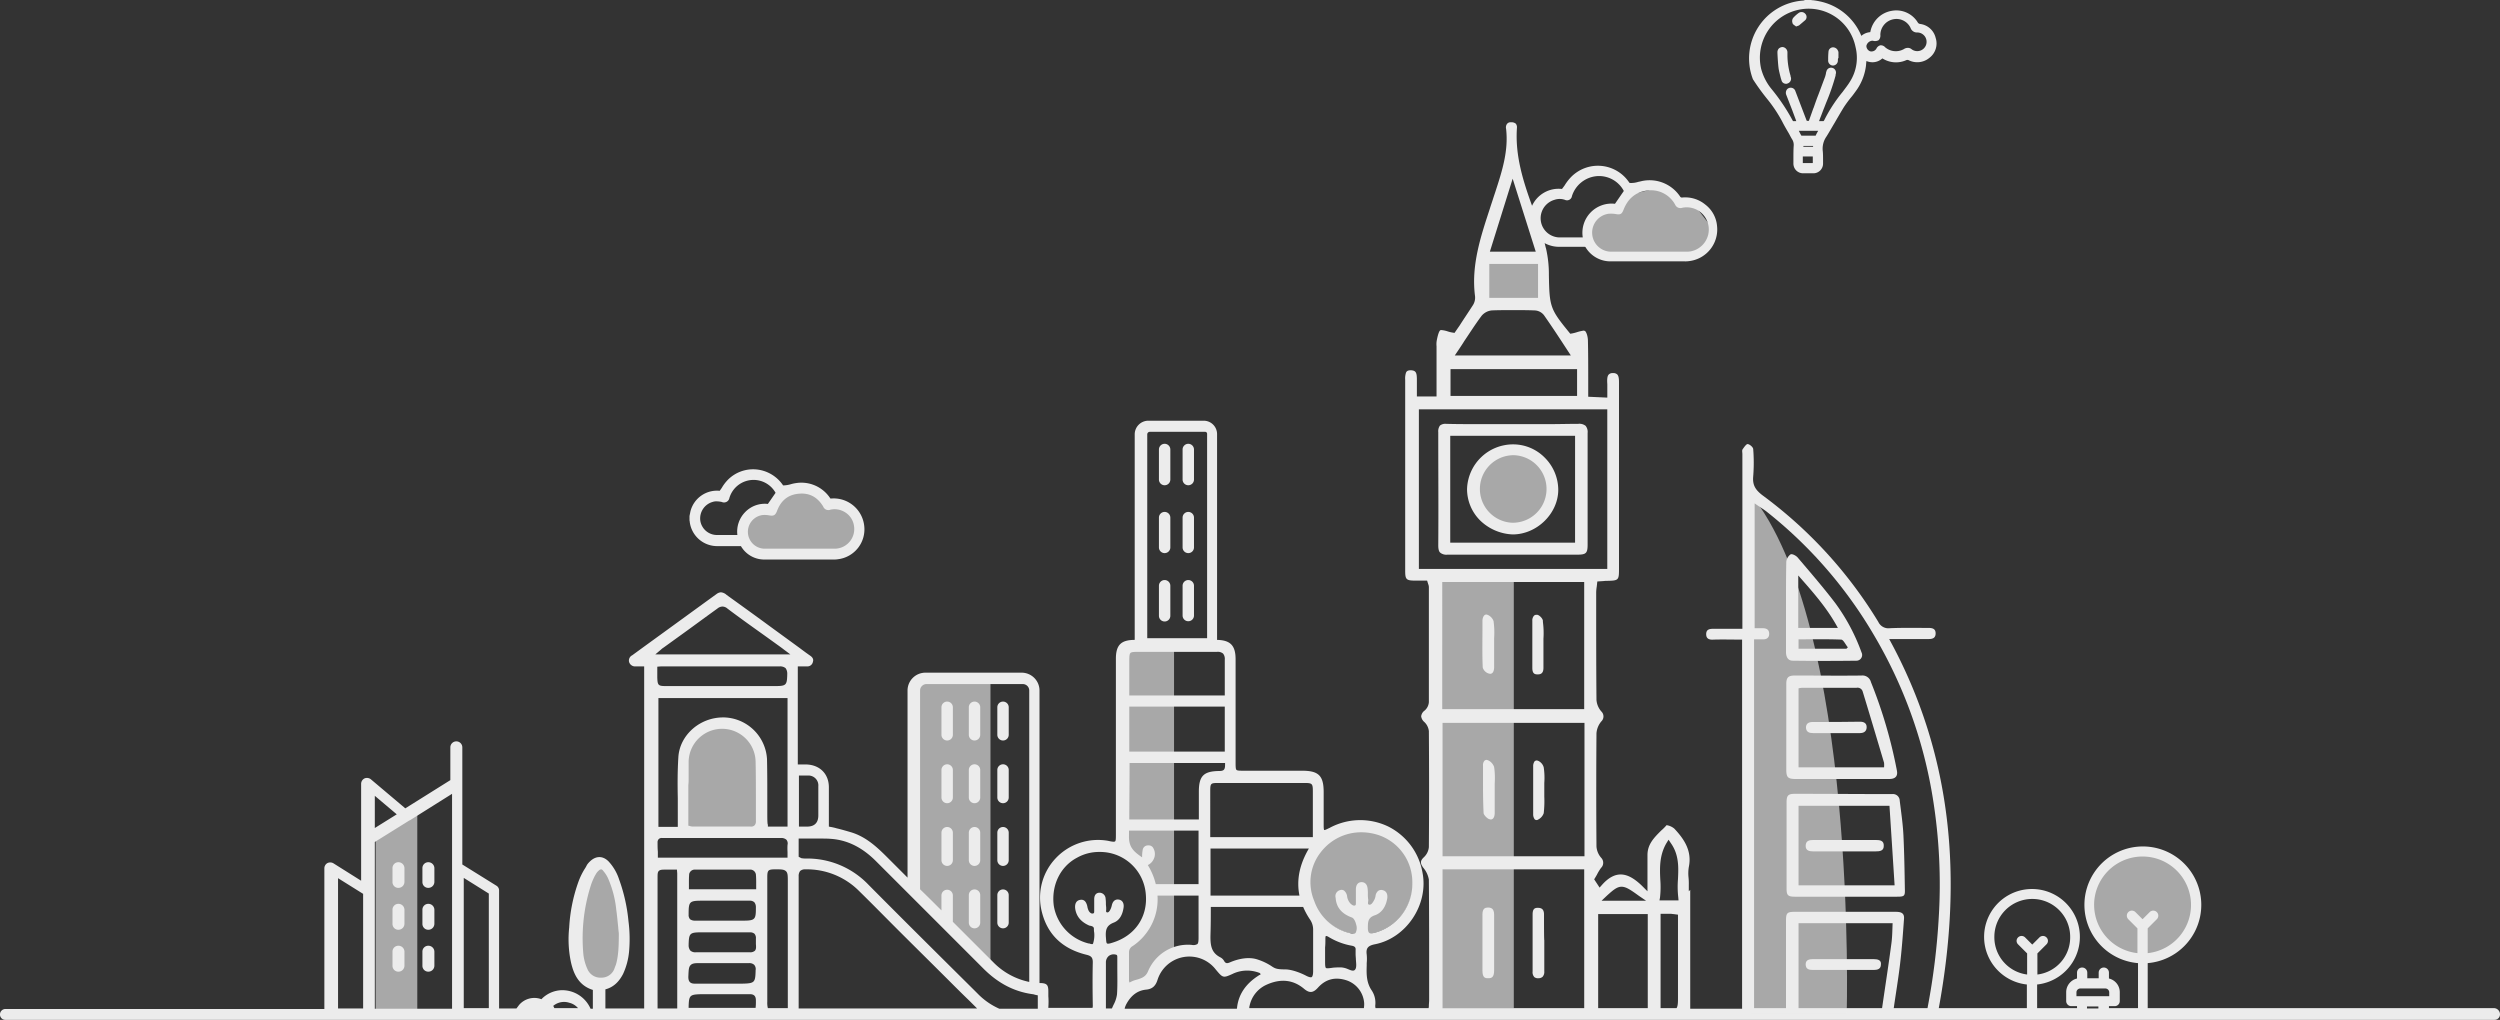 <svg xmlns="http://www.w3.org/2000/svg" width="864.676" height="352.732" viewBox="0 0 864.676 352.732">
  <rect x="0" y="0" width="864.676" height="352.732" fill="#333333" stroke="none"/>
  <g id="Group_1208" data-name="Group 1208" transform="translate(-18765 -9656.265)">
    <path id="Path_2172" data-name="Path 2172" d="M210.565,344.5l-6.211-1.775L201.2,331.885l3.155-21.393L209.58,303l3.45,1.183,5.225,10.253,1.183,16.463-2.662,10.45-2.958,2.859Z" transform="translate(18762.15 9651.579)" fill="#ececec" opacity="0.63"/>
    <path id="Path_2173" data-name="Path 2173" d="M240,291.256V263.948l3.746-6.408,5.718-4.141h6.7l6.014,5.718,4.831,8.577v23.66H240Z" transform="translate(18761.602 9652.281)" fill="#ececec" opacity="0.63"/>
    <path id="Path_2174" data-name="Path 2174" d="M263.749,180.673a17.846,17.846,0,0,1,2.169-1.183,25.993,25.993,0,0,1,3.943,0l4.732-6.014,6.9-1.676,4.929.986,4.141,3.943,4.831,1.084,5.028,6.507-1.38,5.324-2.169,2.859-7.985,1.972h-22.97l-4.338-3.845-1.38-5.718,2.957-3.746Z" transform="translate(18761.316 9653.437)" fill="#ececec" opacity="0.63"/>
    <path id="Path_2175" data-name="Path 2175" d="M561.445,75.868s1.676-.986,2.267-1.282c.69-.3,4.141,0,4.141,0l4.929-6.211,7.2-1.676,5.126.986,4.338,4.141,5.028,1.084,5.225,6.8-1.479,5.521-2.267,2.958-8.38,1.972H563.515L558.98,86.22,557.6,80.3l3.056-3.845Z" transform="translate(18757.102 9654.927)" fill="#ececec" opacity="0.63"/>
    <rect id="Rectangle_650" data-name="Rectangle 650" width="19.322" height="16.759" transform="translate(19277.834 9745.187)" fill="#ececec" opacity="0.63"/>
    <ellipse id="Ellipse_577" data-name="Ellipse 577" cx="13.309" cy="13.309" rx="13.309" ry="13.309" transform="translate(19275.764 9811.731)" fill="#ececec" opacity="0.63"/>
    <ellipse id="Ellipse_578" data-name="Ellipse 578" cx="17.942" cy="17.942" rx="17.942" ry="17.942" transform="translate(19217.895 9943.637)" fill="#ececec" opacity="0.63"/>
    <rect id="Rectangle_651" data-name="Rectangle 651" width="26.223" height="149.749" transform="translate(19262.355 9855.306)" fill="#ececec" opacity="0.63"/>
    <path id="Path_2176" data-name="Path 2176" d="M334.013,324.472c4.436,4.436,7.985,9.858,13.112,13.506V239H324.943A3.955,3.955,0,0,0,321,242.943V310.67C325.732,314.811,329.577,320.036,334.013,324.472Z" transform="translate(18760.453 9652.485)" fill="#ececec" opacity="0.63"/>
    <path id="Path_2177" data-name="Path 2177" d="M146.193,354.4V284.6c-4.732,3.352-9.563,6.7-14.393,10.056v59.052c.1.2.3.493.394.69Z" transform="translate(18763.135 9651.84)" fill="#ececec" opacity="0.63"/>
    <path id="Path_2178" data-name="Path 2178" d="M411.637,227.5h-14a4.208,4.208,0,0,0-4.239,4.239V296.41c2.957,1.38,5.915,2.76,7.887,5.521a18.26,18.26,0,0,1,2.958,11.731c-.394,7.69-4.732,14.1-10.943,18.435v17.154a25.5,25.5,0,0,1,3.943-4.042c3.056-2.465,6.408-4.239,9.366-6.9a51.923,51.923,0,0,1,5.028-4.239Z" transform="translate(18759.43 9652.649)" fill="#ececec" opacity="0.63"/>
    <g id="Group_1207" data-name="Group 1207" transform="translate(18765 9656.265)">
      <path id="Path_457" data-name="Path 457" d="M408.572,156.1a1.977,1.977,0,0,0-1.972,1.972v10.351a1.972,1.972,0,1,0,3.943,0V158.072A1.977,1.977,0,0,0,408.572,156.1Z" transform="translate(-5.759 -2.605)" fill="#ececec"/>
      <path id="Path_458" data-name="Path 458" d="M416.872,156.1a1.978,1.978,0,0,0-1.972,1.972v10.351a1.972,1.972,0,1,0,3.943,0V158.072A1.977,1.977,0,0,0,416.872,156.1Z" transform="translate(-5.877 -2.605)" fill="#ececec"/>
      <path id="Path_459" data-name="Path 459" d="M408.572,180a1.977,1.977,0,0,0-1.972,1.972v10.351a1.972,1.972,0,0,0,3.943,0V181.972A1.977,1.977,0,0,0,408.572,180Z" transform="translate(-5.759 -2.944)" fill="#ececec"/>
      <path id="Path_460" data-name="Path 460" d="M416.872,180a1.978,1.978,0,0,0-1.972,1.972v10.351a1.972,1.972,0,0,0,3.943,0V181.972A1.977,1.977,0,0,0,416.872,180Z" transform="translate(-5.877 -2.944)" fill="#ececec"/>
      <path id="Path_461" data-name="Path 461" d="M408.572,203.9a1.977,1.977,0,0,0-1.972,1.972v10.351a1.972,1.972,0,1,0,3.943,0V205.872A1.977,1.977,0,0,0,408.572,203.9Z" transform="translate(-5.759 -3.282)" fill="#ececec"/>
      <path id="Path_462" data-name="Path 462" d="M416.872,203.9a1.978,1.978,0,0,0-1.972,1.972v10.351a1.972,1.972,0,0,0,3.943,0V205.872A1.977,1.977,0,0,0,416.872,203.9Z" transform="translate(-5.877 -3.282)" fill="#ececec"/>
      <path id="Path_463" data-name="Path 463" d="M524.142,332.109V321.265c0-2.169-1.085-2.465-2.169-2.465-.887,0-1.873.3-1.873,2.366v19.421c0,2.464.887,2.662,1.873,2.662h.2c1.282,0,1.972-.493,1.972-2.859v-8.281Z" transform="translate(-7.367 -4.91)" fill="#ececec"/>
      <path id="Path_464" data-name="Path 464" d="M541.643,321.167c0-1.972-1.084-2.267-2.169-2.267h0c-.986,0-1.774.3-1.774,2.267v19.717a2.472,2.472,0,0,0,.591,1.972,1.928,1.928,0,0,0,1.38.394h0a2.041,2.041,0,0,0,1.479-.493,2.51,2.51,0,0,0,.591-1.873V330.139C541.643,330.04,541.643,323.533,541.643,321.167Z" transform="translate(-7.616 -4.911)" fill="#ececec"/>
      <path id="Path_465" data-name="Path 465" d="M521.976,267.1c-.1,0-.3-.1-.394-.1a1.119,1.119,0,0,0-.789.3,2.277,2.277,0,0,0-.493,1.676v4.338c0,3.943,0,8.084.2,12.027,0,.69,1.282,1.972,1.972,2.169.2,0,.3.1.493.1,1.281,0,1.38-1.775,1.38-2.267v-7h0v-3.253a26.345,26.345,0,0,0-.2-5.619A3.973,3.973,0,0,0,521.976,267.1Z" transform="translate(-7.37 -4.176)" fill="#ececec"/>
      <path id="Path_466" data-name="Path 466" d="M541.745,276.368v-1.38a24.515,24.515,0,0,0-.2-5.422,3.512,3.512,0,0,0-1.971-2.267c-.1,0-.3-.1-.394-.1a1.12,1.12,0,0,0-.789.3,2.82,2.82,0,0,0-.493,1.676v16.562a2.928,2.928,0,0,0,.493,1.774.9.9,0,0,0,.69.3.593.593,0,0,0,.395-.1,3.916,3.916,0,0,0,2.07-2.267,36.535,36.535,0,0,0,.2-5.718v-3.352Z" transform="translate(-7.619 -4.179)" fill="#ececec"/>
      <path id="Path_467" data-name="Path 467" d="M521.874,216.1c-.2,0-.3-.1-.394-.1-.887,0-1.282.986-1.38,1.972v3.155c0,4.338-.1,8.872.1,13.21a3.1,3.1,0,0,0,2.07,2.07c.2,0,.3.1.493.1,1.282,0,1.38-1.774,1.38-2.267v-6.7h0v-3.352a29.206,29.206,0,0,0-.2-5.915A3.723,3.723,0,0,0,521.874,216.1Z" transform="translate(-7.366 -3.454)" fill="#ececec"/>
      <path id="Path_468" data-name="Path 468" d="M539.375,216.1h-.395a1.12,1.12,0,0,0-.789.3,2.41,2.41,0,0,0-.591,1.775v16.266c0,1.873.69,2.267,1.775,2.267h.1c.986,0,1.972-.3,1.972-2.267v-8.478h0v-1.577a29.193,29.193,0,0,0-.2-5.915C541.445,217.579,540.163,216.3,539.375,216.1Z" transform="translate(-7.615 -3.455)" fill="#ececec"/>
      <path id="Path_469" data-name="Path 469" d="M553,149.1h0c-3.253,0-6.408.1-9.661.1H517.514c-3.352,0-6.7,0-10.154-.1a3,3,0,0,0-2.169.592,3.3,3.3,0,0,0-.591,2.267v1.676c0,12.52.1,25.04,0,37.462,0,1.282.2,2.169.69,2.563a3.354,3.354,0,0,0,2.465.69H552.61c3.155,0,3.648-.493,3.648-3.549V152.255a3.354,3.354,0,0,0-.69-2.465A3.474,3.474,0,0,0,553,149.1Zm-1.085,41.109H508.74V153.24h43.18Z" transform="translate(-7.147 -2.506)" fill="#ececec"/>
      <path id="Path_470" data-name="Path 470" d="M530.473,187.452h0c8.38,0,15.675-7.2,15.773-15.28a15.814,15.814,0,0,0-4.633-11.238A15.377,15.377,0,0,0,530.67,156.3,15.933,15.933,0,0,0,514.7,171.778a15.317,15.317,0,0,0,4.535,10.844A17.1,17.1,0,0,0,530.473,187.452Zm.2-27.406h.2a11.685,11.685,0,0,1-.3,23.364h-.2a11.687,11.687,0,0,1,.3-23.364Z" transform="translate(-7.29 -2.608)" fill="#ececec"/>
      <path id="Path_471" data-name="Path 471" d="M629.758,278.9c-2.366,0-2.958.493-2.958,2.958v29.871c0,2.267.493,2.76,2.859,2.76h35.293c2.563,0,2.859-.2,2.76-2.662-.1-6.211-.2-12.323-.493-18.534-.2-4.042-.789-7.985-1.282-12.027A2.344,2.344,0,0,0,663.276,279C652.136,279,640.9,278.9,629.758,278.9Zm1.183,31.645v-27.5h31.448q.887,13.6,1.774,27.5Z" transform="translate(-8.878 -4.345)" fill="#ececec"/>
      <path id="Path_472" data-name="Path 472" d="M629.658,237.4c-2.267,0-2.958.69-2.958,2.958v29.477c0,2.76.493,3.352,3.253,3.352h32.335q3.253,0,2.662-2.957a164.67,164.67,0,0,0-8.971-30.561,3.029,3.029,0,0,0-3.253-2.267C645.135,237.5,637.446,237.4,629.658,237.4Zm30.857,30.167a8.353,8.353,0,0,1,0,1.577H630.939V241.836a6.656,6.656,0,0,1,1.38-.2H651.05a1.833,1.833,0,0,1,2.07,1.282C655.585,251,658.05,259.286,660.514,267.566Z" transform="translate(-8.877 -3.757)" fill="#ececec"/>
      <path id="Path_473" data-name="Path 473" d="M628.966,231.671q10.943.148,21.886,0a1.976,1.976,0,0,0,1.873-2.859,67.575,67.575,0,0,0-9.07-17.055c-4.141-5.422-8.577-10.548-13.013-15.773-.591-.69-1.972-1.38-2.465-1.084a3.615,3.615,0,0,0-1.479,2.563c-.1,5.126-.1,10.253-.1,15.379V228.91C626.7,230.586,627.389,231.671,628.966,231.671Zm19.027-4.633-.493.493H630.938v-3.253c4.929,0,9.858-.1,14.787.1C646.514,224.474,647.2,226.15,647.992,227.037Zm-17.154-24.843c5.127,5.816,10.056,11.337,13.7,18.139h-13.7Z" transform="translate(-8.875 -3.154)" fill="#ececec"/>
      <path id="Path_474" data-name="Path 474" d="M657.062,336.9h-21.1c-1.281,0-2.464.3-2.464,1.774,0,1.676,1.084,1.972,2.563,1.972h21c1.38,0,2.464-.394,2.464-1.873C659.723,337.294,658.54,336.9,657.062,336.9Z" transform="translate(-8.973 -5.166)" fill="#ececec"/>
      <path id="Path_475" data-name="Path 475" d="M657.752,295.1H636.26c-1.479,0-2.76.2-2.76,2.07,0,1.676,1.38,1.873,2.662,1.873h21.491c1.38,0,2.859-.1,2.859-1.873C660.611,295.3,659.23,295.1,657.752,295.1Z" transform="translate(-8.973 -4.574)" fill="#ececec"/>
      <path id="Path_476" data-name="Path 476" d="M635.966,253.7c-1.38,0-2.366.493-2.366,1.972.1,1.479,1.084,1.873,2.464,1.873h16.168c1.38,0,2.366-.592,2.366-2.07,0-1.38-.986-1.873-2.267-1.873C646.909,253.7,641.487,253.7,635.966,253.7Z" transform="translate(-8.975 -3.986)" fill="#ececec"/>
      <path id="Path_477" data-name="Path 477" d="M332.272,260.006a1.978,1.978,0,0,0,1.972-1.972v-9.563a1.972,1.972,0,0,0-3.943,0v9.563A1.977,1.977,0,0,0,332.272,260.006Z" transform="translate(-4.678 -3.886)" fill="#ececec"/>
      <path id="Path_478" data-name="Path 478" d="M341.872,260.006a1.977,1.977,0,0,0,1.972-1.972v-9.563a1.972,1.972,0,0,0-3.943,0v9.563A1.978,1.978,0,0,0,341.872,260.006Z" transform="translate(-4.814 -3.886)" fill="#ececec"/>
      <path id="Path_479" data-name="Path 479" d="M332.272,282.006a1.977,1.977,0,0,0,1.972-1.972v-9.563a1.972,1.972,0,0,0-3.943,0v9.563A1.977,1.977,0,0,0,332.272,282.006Z" transform="translate(-4.678 -4.197)" fill="#ececec"/>
      <path id="Path_480" data-name="Path 480" d="M341.872,282.006a1.977,1.977,0,0,0,1.972-1.972v-9.563a1.972,1.972,0,0,0-3.943,0v9.563A1.977,1.977,0,0,0,341.872,282.006Z" transform="translate(-4.814 -4.197)" fill="#ececec"/>
      <path id="Path_481" data-name="Path 481" d="M332.272,304.006a1.978,1.978,0,0,0,1.972-1.972v-9.563a1.972,1.972,0,0,0-3.943,0v9.563A1.978,1.978,0,0,0,332.272,304.006Z" transform="translate(-4.678 -4.509)" fill="#ececec"/>
      <path id="Path_482" data-name="Path 482" d="M341.872,304.006a1.977,1.977,0,0,0,1.972-1.972v-9.563a1.972,1.972,0,0,0-3.943,0v9.563A1.978,1.978,0,0,0,341.872,304.006Z" transform="translate(-4.814 -4.509)" fill="#ececec"/>
      <path id="Path_483" data-name="Path 483" d="M351.872,260.006a1.978,1.978,0,0,0,1.972-1.972v-9.563a1.972,1.972,0,0,0-3.943,0v9.563A1.978,1.978,0,0,0,351.872,260.006Z" transform="translate(-4.956 -3.886)" fill="#ececec"/>
      <path id="Path_484" data-name="Path 484" d="M351.872,282.006a1.977,1.977,0,0,0,1.972-1.972v-9.563a1.972,1.972,0,0,0-3.943,0v9.563A1.977,1.977,0,0,0,351.872,282.006Z" transform="translate(-4.956 -4.197)" fill="#ececec"/>
      <path id="Path_485" data-name="Path 485" d="M351.872,304.006a1.978,1.978,0,0,0,1.972-1.972v-9.563a1.972,1.972,0,0,0-3.943,0v9.563A1.978,1.978,0,0,0,351.872,304.006Z" transform="translate(-4.956 -4.509)" fill="#ececec"/>
      <path id="Path_486" data-name="Path 486" d="M341.872,325.906a1.978,1.978,0,0,0,1.972-1.972v-9.563a1.972,1.972,0,0,0-3.943,0v9.563A1.978,1.978,0,0,0,341.872,325.906Z" transform="translate(-4.814 -4.819)" fill="#ececec"/>
      <path id="Path_487" data-name="Path 487" d="M351.872,325.906a1.978,1.978,0,0,0,1.972-1.972v-9.563a1.972,1.972,0,0,0-3.943,0v9.563A1.978,1.978,0,0,0,351.872,325.906Z" transform="translate(-4.956 -4.819)" fill="#ececec"/>
      <path id="Path_488" data-name="Path 488" d="M619.812,34.51a48.634,48.634,0,0,1,5.323,7.985c.591,1.183,1.282,2.366,1.972,3.549.493.789.887,1.676,1.38,2.465a3.572,3.572,0,0,1,.592,2.267c-.1,1.479-.1,3.056-.1,4.535v1.577a3.346,3.346,0,0,0,3.352,3.45h3.549a3.346,3.346,0,0,0,3.352-3.45V55.705c0-.986,0-2.07-.1-3.056a7.318,7.318,0,0,1,1.282-5.028c.986-1.577,1.873-3.155,2.76-4.633,1.084-1.873,2.169-3.746,3.253-5.521.789-1.183,1.577-2.267,2.465-3.352.591-.69,1.084-1.38,1.577-2.07a18.656,18.656,0,0,0,3.549-8.478c.1-.592.1-1.183.2-1.873v-.2a5.257,5.257,0,0,0,2.76.394,5.1,5.1,0,0,0,2.76-1.282l.2.1a8.71,8.71,0,0,0,8.084.493,1.08,1.08,0,0,1,.789,0,6.575,6.575,0,0,0,7.2-.789,6.228,6.228,0,0,0,2.169-6.9,6.313,6.313,0,0,0-5.422-4.831,1.168,1.168,0,0,1-.69-.394,8.687,8.687,0,0,0-9.07-4.141,9.022,9.022,0,0,0-7.394,7.2.344.344,0,0,1-.1.2h-.2a5.389,5.389,0,0,0-2.859,1.282v-.1A19.927,19.927,0,0,0,638.148.893,21.993,21.993,0,0,0,635.881.5c-.394,0-.69-.1-1.084-.1h-1.775l-.3.1c-.1,0-.2.1-.394.1a20.063,20.063,0,0,0-17.351,27.209A76.548,76.548,0,0,0,619.812,34.51ZM656.091,14.5h.394a2.654,2.654,0,0,0,1.972-.2,2.28,2.28,0,0,0,.591-1.873h0A5.572,5.572,0,0,1,663.386,7.1a5.38,5.38,0,0,1,6.112,2.958,2.338,2.338,0,0,0,2.366,1.577,3.226,3.226,0,1,1-1.972,5.816,1.989,1.989,0,0,0-1.38-.493,2.386,2.386,0,0,0-1.281.394,5.661,5.661,0,0,1-6.507-.592,2.03,2.03,0,0,0-1.676-.69,2.085,2.085,0,0,0-1.38,1.183,1.977,1.977,0,0,1-2.169.887,2.022,2.022,0,0,1-1.282-1.873A2.3,2.3,0,0,1,656.091,14.5ZM635.585,56.79h-3.352V54.522h3.45v2.169C635.684,56.79,635.684,56.79,635.585,56.79Zm-3.155-5.619v-.3h3.352v.3Zm4.239-3.845H631.74c-.3-.493-.591-1.084-.887-1.676h6.7A14.449,14.449,0,0,0,636.67,47.326ZM620.3,10.85a16.9,16.9,0,0,1,11.14-7.2,16.542,16.542,0,0,1,19.027,13.013A15.385,15.385,0,0,1,648.5,28.694c-.789,1.282-1.676,2.366-2.464,3.45A52.474,52.474,0,0,0,639.627,42c-.2.3-.2.3-.493.3h-1.282l.394-1.084c.493-1.183.887-2.366,1.38-3.549l.69-1.775a75.032,75.032,0,0,0,3.253-9.365v-.2c0-.2.1-.3.1-.493a1.675,1.675,0,0,0-1.282-1.972,1.612,1.612,0,0,0-1.972,1.183,2.876,2.876,0,0,0-.2.887c-.1.394-.2.789-.3,1.084-.789,2.07-1.577,4.239-2.366,6.309-.591,1.479-1.084,2.958-1.577,4.338l-.1.2L634.4,42a.344.344,0,0,1-.1.2h-.394c-.3,0-.3,0-.395-.2L629.67,31.947a1.684,1.684,0,0,0-2.267-1.084,1.569,1.569,0,0,0-.887.887,1.919,1.919,0,0,0,0,1.479l2.07,5.324L629.867,42c0,.1.1.2.1.3h-1.085l-.1-.1a67.359,67.359,0,0,0-7.394-11.041,18.467,18.467,0,0,1-3.549-6.9A16.975,16.975,0,0,1,620.3,10.85Z" transform="translate(-8.692 -0.4)" fill="#ececec"/>
      <path id="Path_489" data-name="Path 489" d="M623.994,24.294c.2,1.183.493,2.267.789,3.45l.2.592a1.526,1.526,0,0,0,.789,1.084,1.856,1.856,0,0,0,.789.2.888.888,0,0,0,.493-.1,1.743,1.743,0,0,0,1.183-2.169c0-.1-.1-.2-.1-.394v-.1a25.577,25.577,0,0,1-1.084-6.8V18.872a1.865,1.865,0,0,0-1.676-1.972,2.077,2.077,0,0,0-1.282.493,1.937,1.937,0,0,0-.493,1.479v.3C623.7,21.041,623.8,22.716,623.994,24.294Z" transform="translate(-8.833 -0.634)" fill="#ececec"/>
      <path id="Path_490" data-name="Path 490" d="M642.977,23.309h.1a1.725,1.725,0,0,0,1.676-1.676,2.73,2.73,0,0,1,.1-.887h.1V18.775c0-.2,0-.3-.1-.394A1.894,1.894,0,0,0,643.076,17a1.621,1.621,0,0,0-1.578,1.577,25.882,25.882,0,0,0-.1,2.76A1.735,1.735,0,0,0,642.977,23.309Z" transform="translate(-9.085 -0.635)" fill="#ececec"/>
      <path id="Path_491" data-name="Path 491" d="M629.588,9.234c.1.1.2.1.3.2l.2.2.3-.1c.1,0,.2-.1.3-.1.2-.1.394-.1.591-.3.591-.493,1.281-1.084,1.972-1.676a1.547,1.547,0,0,0,.1-2.169,1.714,1.714,0,0,0-2.267-.394A11.075,11.075,0,0,0,629.1,6.671a1.887,1.887,0,0,0-.2,1.775C628.9,8.741,629.292,9.037,629.588,9.234Z" transform="translate(-8.906 -0.46)" fill="#ececec"/>
      <path id="Path_492" data-name="Path 492" d="M242,183.337a9.552,9.552,0,0,0,9.464,8.281h8.084c.1,0,.2,0,.2.1a9.336,9.336,0,0,0,8.38,4.535h23.66a7.462,7.462,0,0,0,1.479-.1,10.408,10.408,0,0,0,9.07-11.534,10.637,10.637,0,0,0-11.436-9.464c-.3,0-.3,0-.394-.2a11.948,11.948,0,0,0-11.83-5.126,11.457,11.457,0,0,0-1.774.394,9.9,9.9,0,0,1-2.366.394c-.3,0-.3,0-.394-.2a12.557,12.557,0,0,0-9.168-5.323,12.283,12.283,0,0,0-9.858,3.648,14.427,14.427,0,0,0-2.07,2.76c-.2.3-.493.69-.69.986a9.462,9.462,0,0,0-9.661,5.718,8.183,8.183,0,0,0-.592,2.07c-.1.3-.1.591-.2.887v1.577l.1.394C241.9,183.14,242,183.239,242,183.337Zm37.856-9.858q5.323-.444,8.281,4.436A1.92,1.92,0,0,0,290.7,179a6.784,6.784,0,0,1,5.126.986,6.562,6.562,0,0,1,2.957,4.535,6.8,6.8,0,0,1-5.521,7.887,6.507,6.507,0,0,1-1.38.1H268.123a5.846,5.846,0,0,1-.986-11.633,8.36,8.36,0,0,1,2.267.1c1.577.3,2.169,0,2.76-1.479C273.545,175.746,276.108,173.775,279.855,173.479Zm-29.969,2.859a4.085,4.085,0,0,1,1.577-.2,9.83,9.83,0,0,1,1.577.2,1.882,1.882,0,0,0,2.662-1.38,8.721,8.721,0,0,1,15.971-1.775l-2.662,3.845a9.446,9.446,0,0,0-7.887,2.859,9.618,9.618,0,0,0-2.662,7.887h-7.1a5.828,5.828,0,0,1-5.718-4.929A5.936,5.936,0,0,1,249.885,176.338Z" transform="translate(-3.426 -2.732)" fill="#ececec"/>
      <path id="Path_493" data-name="Path 493" d="M150.27,326.471a2.082,2.082,0,0,0,2.07-2.07V319.57a2.082,2.082,0,0,0-2.07-2.07,2.022,2.022,0,0,0-2.07,2.07V324.4A2.022,2.022,0,0,0,150.27,326.471Z" transform="translate(-2.099 -4.891)" fill="#ececec"/>
      <path id="Path_494" data-name="Path 494" d="M150.27,341.171a2.082,2.082,0,0,0,2.07-2.07V334.27a2.082,2.082,0,0,0-2.07-2.07,2.022,2.022,0,0,0-2.07,2.07V339.1A2.022,2.022,0,0,0,150.27,341.171Z" transform="translate(-2.099 -5.099)" fill="#ececec"/>
      <path id="Path_495" data-name="Path 495" d="M150.27,311.772a2.082,2.082,0,0,0,2.07-2.07V304.97a2.082,2.082,0,0,0-2.07-2.07,2.022,2.022,0,0,0-2.07,2.07V309.8A2,2,0,0,0,150.27,311.772Z" transform="translate(-2.099 -4.684)" fill="#ececec"/>
      <path id="Path_496" data-name="Path 496" d="M139.77,341.171a2.082,2.082,0,0,0,2.07-2.07V334.27a2.082,2.082,0,0,0-2.07-2.07,2.022,2.022,0,0,0-2.07,2.07V339.1A2.022,2.022,0,0,0,139.77,341.171Z" transform="translate(-1.95 -5.099)" fill="#ececec"/>
      <path id="Path_497" data-name="Path 497" d="M139.77,326.471a2.082,2.082,0,0,0,2.07-2.07V319.57a2.082,2.082,0,0,0-2.07-2.07,2.022,2.022,0,0,0-2.07,2.07V324.4A2.022,2.022,0,0,0,139.77,326.471Z" transform="translate(-1.95 -4.891)" fill="#ececec"/>
      <path id="Path_498" data-name="Path 498" d="M139.77,311.772a2.082,2.082,0,0,0,2.07-2.07V304.97a2.082,2.082,0,0,0-2.07-2.07,2.021,2.021,0,0,0-2.07,2.07V309.8A2,2,0,0,0,139.77,311.772Z" transform="translate(-1.95 -4.684)" fill="#ececec"/>
      <path id="Path_499" data-name="Path 499" d="M862.8,349.7H742.827V334.122a20.21,20.21,0,1,0-3.352,0V349.7H729.42v-.69h1.972a1.767,1.767,0,0,0,1.775-1.774v-3.056a4.859,4.859,0,0,0-3.746-4.732v-2.07a1.775,1.775,0,0,0-3.549,0v1.972h-3.943v-1.972a1.775,1.775,0,0,0-3.549,0v2.07a4.859,4.859,0,0,0-3.746,4.732v3.056a1.767,1.767,0,0,0,1.775,1.774h1.972v.69h-13.8v-8.182a16.562,16.562,0,1,0-3.549,0V349.7H670.566c8.182-44.461,5.028-87.148-17.154-127.666h13.7c1.38,0,2.366-.394,2.366-1.972s-1.085-1.873-2.465-1.873c-4.436,0-8.873-.1-13.407.1a3.838,3.838,0,0,1-3.943-2.169,152.847,152.847,0,0,0-40.025-43.771c-2.465-1.873-3.549-3.549-3.253-6.605a59.388,59.388,0,0,0,0-9.365c0-.69-1.183-1.676-1.873-1.775-.493-.1-1.281,1.084-1.774,1.775-.3.394-.1,1.084-.1,1.676v60.432h-9.858c-1.38,0-2.662.1-2.662,1.873,0,1.676,1.183,1.972,2.563,1.873,3.253-.1,6.506,0,9.858,0V349.9H584.6V308.786l-.493.493v-2.366a19.8,19.8,0,0,0-.1-2.465,13.842,13.842,0,0,1,.1-3.549c1.183-5.619-1.676-9.76-5.028-13.309a5.43,5.43,0,0,0-2.662-1.183,16.791,16.791,0,0,1-1.873,1.873c-2.465,2.465-4.732,4.732-4.732,8.478v12.52l-1.577-1.577c-2.859-2.859-5.324-4.239-7.689-4.239-2.169,0-4.338,1.183-6.506,3.648l-.789.887-1.873-2.859.3-.493c.2-.3.394-.69.592-.986a16.311,16.311,0,0,1,1.479-2.465,2.472,2.472,0,0,0,.1-3.45,6.594,6.594,0,0,1-1.676-3.943c-.1-13.013-.1-26.125,0-39.236a7.255,7.255,0,0,1,1.676-4.042,2.382,2.382,0,0,0,0-3.45,6.83,6.83,0,0,1-1.676-3.943c-.1-11.041-.1-22.28-.1-33.223v-4.042a13.338,13.338,0,0,1,.2-1.972c0-.3.1-.592.1-.986l.1-.789,1.577-.1c.493,0,.887-.1,1.38-.1,4.535-.1,4.535-.1,4.535-4.535V133.6c0-1.183,0-2.563-.69-3.155a2.046,2.046,0,0,0-1.479-.394h0a1.788,1.788,0,0,0-1.38.493c-.591.592-.591,1.972-.493,3.352v4.633l-6.605-.3v-6.014c0-4.535,0-8.873-.1-13.309,0-1.577-.591-3.253-1.084-3.45-.1,0-.2-.1-.394-.1a15.421,15.421,0,0,0-2.169.493,13.124,13.124,0,0,1-1.873.493l-.591.1-.394-.493c-6.605-8.084-6.8-8.873-7-19.815a39.878,39.878,0,0,0-.986-9.168c-.2-.592-.3-1.282-.493-1.873a10.476,10.476,0,0,0,4.929,1.282h8.774c.3,0,.394,0,.493.2a10.031,10.031,0,0,0,8.774,4.831h25.533a8.48,8.48,0,0,0,1.577-.1,11.018,11.018,0,0,0,9.563-12.126,10.406,10.406,0,0,0-4.042-7.394,10.91,10.91,0,0,0-7.985-2.465.725.725,0,0,1-.789-.394,12.687,12.687,0,0,0-12.52-5.422c-.69.1-1.282.3-1.873.394A8.3,8.3,0,0,1,564,64.3c-.394,0-.493-.1-.591-.3a13.007,13.007,0,0,0-20.012-1.775,16.8,16.8,0,0,0-2.267,2.958l-.887,1.183a10.114,10.114,0,0,0-10.351,5.816c-3.056-8.478-5.915-17.351-5.225-27.012a1.927,1.927,0,0,0-.394-1.38,2.228,2.228,0,0,0-1.479-.493h-.2a1.535,1.535,0,0,0-1.38.591,2.077,2.077,0,0,0-.3,1.676c.887,7.788-1.479,14.886-3.746,21.886l-.592,1.775c-.394,1.282-.887,2.662-1.281,3.943-3.155,9.661-6.507,19.618-5.126,30.265a4.839,4.839,0,0,1-.69,3.056c-1.577,2.465-3.253,4.929-4.633,7.1l-1.775,2.563-.591-.1a11.529,11.529,0,0,1-1.972-.493,9.834,9.834,0,0,0-1.972-.394c-.2,0-.3,0-.394.1-.493.3-.887,1.972-1.084,2.859l-.1.493a7.638,7.638,0,0,0-.1,2.169v17.351h-6.8v-5.619c0-2.465-.2-3.352-2.07-3.45-1.183,0-1.479.394-1.676.789a6.27,6.27,0,0,0-.3,2.465v65.952c0,3.155.3,3.549,3.549,3.549h4.042l.2.69c.1.2.1.394.2.592a2.918,2.918,0,0,1,.2.986v39.828a4.268,4.268,0,0,1-1.479,2.859,2.868,2.868,0,0,0-1.183,1.972,3.079,3.079,0,0,0,1.085,1.972,5.1,5.1,0,0,1,1.577,3.155c.1,13.8.1,27.308,0,40.124a5.475,5.475,0,0,1-1.676,3.45c-1.38,1.282-1.38,2.169-.2,3.746a8.473,8.473,0,0,1,1.873,4.042c.1,11.83.1,23.956.1,35.589v6.112c0,.69-.1,1.282-.1,1.972a2.773,2.773,0,0,1-.1.789H475.764a3.04,3.04,0,0,1-.1-.986,7.71,7.71,0,0,0-1.282-5.225c-1.775-2.662-1.775-5.521-1.676-8.478v-.887a14.836,14.836,0,0,0,0-2.958c-.3-2.169.394-3.056,2.76-3.549,10.844-2.07,18.632-13.6,16.562-24.646A22.04,22.04,0,0,0,480.2,286.9a22.293,22.293,0,0,0-20.407.493c-.69.3-1.577.789-1.774.69s-.2-1.183-.2-1.873V274.972c0-5.718-1.775-7.394-7.492-7.394H430.317c-1.479,0-2.366,0-2.662-.3s-.3-1.183-.3-2.76v-35.49c0-4.732-1.775-6.605-6.408-6.7V151.151a4.628,4.628,0,0,0-4.633-4.633H397.193a4.733,4.733,0,0,0-4.732,4.732v71.079c-2.465,0-4.042.493-5.028,1.479s-1.479,2.563-1.479,5.028v60.728c0,1.38,0,2.267-.3,2.465s-1.084.1-2.366-.2a20.086,20.086,0,0,0-18.041,5.915,19.823,19.823,0,0,0-5.028,18.139q2.81,12.274,15.675,15.379c1.577.394,2.07.986,2.07,2.563-.1,4.338-.1,9.07,0,14.788a2.748,2.748,0,0,1-.1.986H362.59v-.2a25.031,25.031,0,0,0,0-3.845v-1.676c0-2.169-.493-2.76-2.563-2.859h-.493V239.876a6.185,6.185,0,0,0-6.211-6.211H320.1a6.185,6.185,0,0,0-6.211,6.211v64.671l-6.9-6.9c-3.549-3.549-7.394-7.2-12.619-8.774-1.676-.493-3.352-.986-5.028-1.38a17.17,17.17,0,0,0-2.169-.493l-.493-.1V273.3c0-4.633-3.155-7.788-7.887-7.887h-2.859V231.5h3.253a1.936,1.936,0,0,0,1.972-1.577c.2-.591.2-1.38-.986-2.169-1.282-.887-2.465-1.775-3.648-2.662l-10.548-7.69c-4.831-3.549-9.76-7.1-14.689-10.647a3.264,3.264,0,0,0-1.972-.887,2.874,2.874,0,0,0-1.479.592c-8.182,5.915-16.266,11.83-24.449,17.745l-4.732,3.45a2.029,2.029,0,0,0-1.084,2.267,2.163,2.163,0,0,0,2.267,1.577H222.8V349.8H209.391v-6.605c2.662-.69,4.633-2.465,6.112-5.324a23.638,23.638,0,0,0,2.07-7.69,47.934,47.934,0,0,0-.2-10.548,58.211,58.211,0,0,0-3.253-14.492,16.666,16.666,0,0,0-3.648-6.211c-1.972-1.972-4.338-1.972-6.408,0l-.1.1a6.251,6.251,0,0,0-.986,1.183,9.848,9.848,0,0,1-.789,1.38,24.067,24.067,0,0,0-2.07,4.239,55.754,55.754,0,0,0-3.253,15.971,38.315,38.315,0,0,0,.592,11.929c.887,3.943,2.563,8.084,7.591,9.661V349.9h-.789a10.686,10.686,0,0,0-10.154-6.408,10.154,10.154,0,0,0-6.7,2.958c-.2.2-.2.2-.3.1a6.957,6.957,0,0,0-7.591,2.07l-.887,1.183H172.62V308.983a1.908,1.908,0,0,0-.986-1.676l-11.731-7.3v-28.1h0V259.494a2.07,2.07,0,0,0-4.141,0v11.337l-15.576,9.76-11.929-10.056a2.159,2.159,0,0,0-2.169-.3,2.091,2.091,0,0,0-1.183,1.873v33.518l-9.563-6.014a2.192,2.192,0,0,0-2.07-.1,2.077,2.077,0,0,0-1.084,1.775v48.7H1.873A1.872,1.872,0,0,0,0,351.867a1.813,1.813,0,0,0,1.873,1.873H862.8a1.872,1.872,0,0,0,1.873-1.873A2.151,2.151,0,0,0,862.8,349.7Zm-138.51-35.687a16.759,16.759,0,1,1,18.534,16.661v-8.577l3.155-3.155a1.743,1.743,0,1,0-2.465-2.465l-2.465,2.465-2.464-2.465a1.743,1.743,0,0,0-2.465,2.465l3.155,3.155v8.577A16.849,16.849,0,0,1,724.294,314.011Zm-34.5,11.14a13.112,13.112,0,1,1,26.223,0,12.916,12.916,0,0,1-11.337,12.914v-7.3l3.155-3.155a1.666,1.666,0,0,0,0-2.366,1.726,1.726,0,0,0-2.465,0l-2.465,2.465-2.465-2.465a1.726,1.726,0,0,0-2.465,0,1.666,1.666,0,0,0,0,2.366l3.155,3.155v7.3A12.989,12.989,0,0,1,689.789,325.151ZM203.181,336.192a16.789,16.789,0,0,1-1.479-5.915,60.234,60.234,0,0,1,2.76-23.364,21.91,21.91,0,0,1,1.38-3.155l.3-.493a3.886,3.886,0,0,1,.887-1.084,1.363,1.363,0,0,1,.887-.493h0a1.02,1.02,0,0,1,.69.493,10.422,10.422,0,0,1,1.676,2.563,35.933,35.933,0,0,1,2.859,10.844c.3,2.169.493,4.338.69,6.211v.2c.1.69.1,1.282.2,1.676,0,4.535-.1,7.788-.986,10.943-.2.493-.394.986-.592,1.577a4.773,4.773,0,0,1-4.535,2.957h0A4.855,4.855,0,0,1,203.181,336.192Zm515,9.365v-1.282a1.348,1.348,0,0,1,1.38-1.38h8.577a1.348,1.348,0,0,1,1.38,1.38v1.282Zm3.648,3.549h3.943v.69h-3.943ZM606.881,222.131h2.76c1.282.1,2.268-.493,2.268-1.873,0-1.577-.986-1.972-2.366-1.972h-2.662v-43.18c1.479,1.084,2.859,1.873,4.14,2.859a153.024,153.024,0,0,1,37.166,42.785,160.785,160.785,0,0,1,20.407,56.883,185.643,185.643,0,0,1,1.972,40.518,237.346,237.346,0,0,1-3.845,31.251.362.362,0,0,1-.1.3H654.989c.69-4.831,1.479-9.563,2.07-14.295.69-5.521,1.084-11.041,1.479-16.562.2-2.169-1.183-2.465-2.958-2.465h-34.8c-2.662,0-3.056.394-3.056,3.056V349.7H606.683V222.131ZM622.062,349.7V320.32H654.6c-.1,2.267-.1,4.535-.394,6.8-.986,7.492-2.169,15.083-3.253,22.576Zm-47.715,0V317.067H577.9c.3,0,.591.1.986.1l1.479.2V346.05c0,1.577,0,2.859-.493,3.648h-5.521Zm-.2-38.25a32.687,32.687,0,0,0,.1-6.211c-.2-4.141-.3-8.38,2.07-12.52l.789-1.282.789,1.183c2.859,4.042,2.662,8.38,2.465,12.52a32.691,32.691,0,0,0,.1,6.211l.1,1.084h-6.6Zm-18.435-.592c2.169-1.972,3.549-3.155,5.126-3.155s3.155,1.084,6.014,3.155l2.465,1.676H553.941Zm14.2,6.309V349.7H552.758V317.165Zm-70.98-66.15h49.095v46.137H498.932V251.016Zm-.1-4.732V202.315h49.095v43.968H498.833ZM570.109,66.861a9.477,9.477,0,0,1,9.267,4.929,1.977,1.977,0,0,0,2.465,1.084,7.63,7.63,0,0,1,9.07,6.211,7.692,7.692,0,0,1-6.211,8.873,8.478,8.478,0,0,1-1.577.1H557.49a6.593,6.593,0,0,1-1.183-13.112,10.725,10.725,0,0,1,2.563.1c1.577.3,2.07,0,2.662-1.479C563.109,69.523,565.968,67.256,570.109,66.861Zm-32.434,3.253a5.471,5.471,0,0,1,3.549,0,1.712,1.712,0,0,0,2.464-1.282,9.911,9.911,0,0,1,8.577-6.9,9.68,9.68,0,0,1,9.365,5.126l-3.056,4.436a10.092,10.092,0,0,0-11.14,11.633h-8.084a6.635,6.635,0,0,1-1.676-13.013Zm-14.492-7.3,7.985,25.237H515.3ZM515.1,92.3h16.858v11.731H515.1Zm-8.675,26.716c2.07-3.056,3.943-6.014,6.013-8.774a5.258,5.258,0,0,1,3.549-1.873c2.366-.1,4.929-.1,7.492-.1,2.366,0,4.831,0,7.2.1a4.3,4.3,0,0,1,3.352,1.676c2.07,2.958,4.042,5.915,6.112,9.07l3.155,4.831H503.171S505.734,120.2,506.424,119.012Zm-4.732,9.661h43.771v9.267H501.692Zm-10.943,69.107V142.574h65.164v55.207Zm8.182,103.907h49V349.7h-49v-48.01Zm-66.84,48.01a2.449,2.449,0,0,1,.1-.789,10.3,10.3,0,0,1,5.619-7.2c5.028-2.366,9.464-1.873,13.21,1.282,1.873,1.577,3.155,1.479,4.831-.394,2.662-2.957,6.014-3.845,10.055-2.465a8.974,8.974,0,0,1,5.915,7.788,8.533,8.533,0,0,1-.1,1.774Zm-43.081,0a7.8,7.8,0,0,1,.493-1.282c1.676-3.155,3.943-4.831,6.9-5.126,2.07-.2,3.253-1.183,3.943-3.352a11.541,11.541,0,0,1,20.111-3.648c2.465,2.957,2.563,3.056,5.816,1.577l.2-.1a11.659,11.659,0,0,1,8.774-.394c.394.1.69.3.69.493.1.2.1.2-.394.394-.1.1-.2.1-.3.2-4.436,2.859-6.9,6.507-7.394,11.14a.362.362,0,0,1-.1.3H389.011Zm11.337-38.94h14.2v14.59c0,1.183-.1,1.873-.394,2.169a2.646,2.646,0,0,1-1.972.3,14.917,14.917,0,0,0-15.083,9.07c-.789,1.972-2.267,2.465-3.943,2.957a9.041,9.041,0,0,0-2.267.887.305.305,0,0,1-.2.1,1.579,1.579,0,0,1-.2-.986v-9.563a2.447,2.447,0,0,1,1.282-2.07A19.5,19.5,0,0,0,400.348,310.757Zm49.095,0H418.684V294.491H452.7Q447.816,302.772,449.443,310.757ZM418.783,314.7h31.941a26.577,26.577,0,0,0,2.366,4.338,6.147,6.147,0,0,1,1.084,3.352v14.492c0,1.183-.2,1.873-.493,2.07s-1.084,0-2.169-.592c0,0-3.943-2.07-7.1-2.07h-.1c-2.859,0-3.45-.394-4.633-1.183a19.357,19.357,0,0,0-4.535-2.169c-3.549-1.282-7.591,0-9.661.887-1.084.493-1.577.394-2.07-.394a3.143,3.143,0,0,0-1.282-1.282c-3.352-1.676-3.549-4.436-3.45-8.182C418.783,320.714,418.783,317.461,418.783,314.7Zm39.631,11.041c0-.789.1-.986.2-.986,0,0,.2-.1.887.3a23.164,23.164,0,0,0,8.084,3.056c.986.2,1.38.591,1.281,1.479v1.479c0,.592.1,1.282.1,1.873.1,1.38.3,2.76-.3,3.45-.493.591-1.282.3-2.465-.2a6.963,6.963,0,0,0-2.366-.591h-.1a24,24,0,0,0-2.662.1c-1.38.2-2.169.3-2.465.1-.3-.3-.3-1.183-.3-2.662V328.7C458.414,327.714,458.414,326.728,458.414,325.742Zm-1.676-29.871a17.6,17.6,0,0,1,14-7,19.309,19.309,0,0,1,6.112.986,17.219,17.219,0,0,1,11.633,16.661,17.531,17.531,0,0,1-13.21,17.153c-.887.2-1.38.2-1.676,0s-.493-.789-.493-1.676c0-2.267.1-3.648,2.465-4.436,2.267-.789,3.746-2.859,4.239-5.816.2-1.479-.3-2.563-1.577-2.859a1.849,1.849,0,0,0-1.479.2,2.575,2.575,0,0,0-.986,1.775,4.363,4.363,0,0,1-.493,1.479c-.493.887-.986,1.676-1.676,1.577-.493-.1-.493-.3-.394-1.084,0-.3.1-.592,0-.789a11.924,11.924,0,0,1-.1-1.873,13.881,13.881,0,0,0-.1-1.972c-.2-1.38-.986-2.169-2.267-2.07-1.084.1-1.676.887-1.774,2.267v4.831c0,.591,0,.887-.394.986s-.789-.1-1.38-.592a4.524,4.524,0,0,1-1.282-2.76,3.121,3.121,0,0,0-.986-1.775,1.533,1.533,0,0,0-1.479-.2,2.147,2.147,0,0,0-1.479,2.662q.3,4.88,5.619,6.8c.591.2,1.183,1.183,1.479,2.465a3.7,3.7,0,0,1-.2,2.859c-.394.394-.887.394-1.676.2l-.2-.1a17.247,17.247,0,0,1-12.422-11.14A16.74,16.74,0,0,1,456.738,295.871Zm-5.619-24.054c2.76,0,2.958.2,2.958,2.958v15.773h-35.49V274.774c0-2.859.1-2.958,2.859-2.958ZM396.8,151.249a.884.884,0,0,1,.887-.887h19.125a.674.674,0,0,1,.69.69v70.684H396.8Zm-5.816,75.614c.394-.394,1.38-.394,3.155-.394h26.716a2.849,2.849,0,0,1,2.169.591,2.887,2.887,0,0,1,.591,2.07v12.422H390.588V230.116C390.588,228.243,390.588,227.356,390.983,226.863Zm32.631,34.11H390.588V245.4h33.026Zm-32.927,3.943h33.026v.69c0,1.774-.592,2.07-2.169,2.07-5.324.1-6.9,1.775-6.9,7.2v9.563H390.588C390.588,278.126,390.687,271.62,390.687,264.916Zm-.2,24.054v-.69h24.054v18.534H399.756a22.9,22.9,0,0,0-2.76-6.605,4.265,4.265,0,0,0,2.169-2.366,3.981,3.981,0,0,0-.2-3.352,1.8,1.8,0,0,0-1.873-1.084,1.82,1.82,0,0,0-1.873,1.577,13.415,13.415,0,0,0-.2,2.07v.493c-2.662-1.873-4.633-3.352-4.535-7.3Zm-12.422,38.349c-.1.3-.3.3-1.084.1a.888.888,0,0,0-.493-.1,16.152,16.152,0,0,1-12.027-13.112c-.887-7,2.267-13.506,8.084-16.562a15.517,15.517,0,0,1,7.788-1.972h.1a15.834,15.834,0,0,1,15.872,14.689c.69,7.788-3.746,14.295-11.436,16.661-.887.3-1.676.493-1.972.3s-.3-.986-.394-2.07c-.2-2.662.2-4.14,2.662-5.126,1.873-.69,3.056-2.465,3.45-5.225.2-1.479-.394-2.563-1.676-2.76-.69-.1-1.873,0-2.366,1.873a6.377,6.377,0,0,1-.394,1.282c-.394.887-.789,1.38-1.282,1.282-.3-.1-.394-.2-.3-.887V315.1c0-.493-.1-.986-.1-1.38a11.931,11.931,0,0,0-.1-1.873,2.113,2.113,0,0,0-2.267-2.07c-1.084.1-1.676.887-1.676,2.267v3.943c0,.69,0,.887-.493.986-.69.1-1.183-.591-1.38-.887a5.2,5.2,0,0,1-.493-1.479c0-.2-.1-.3-.1-.493-.2-.493-.591-2.169-2.366-1.873-1.282.2-1.873,1.183-1.775,2.76.3,2.76,1.873,4.732,4.634,6.014a1.826,1.826,0,0,0,.69.2c.789.2,1.183.394,1.183,1.084a6.064,6.064,0,0,0,.1,1.282A9.544,9.544,0,0,1,378.068,327.319ZM382.5,349.3V333.925a2.885,2.885,0,0,1,.986-2.267,2.779,2.779,0,0,1,2.366-.493c.592.1.592.394.592,1.084v3.45c0,2.958.1,6.112-.1,9.168a10.533,10.533,0,0,1-1.183,3.648c-.2.394-.394.887-.591,1.282H382.5C382.5,349.6,382.5,349.5,382.5,349.3ZM318.228,239.876a2.231,2.231,0,0,1,2.267-2.267h33.223a2.231,2.231,0,0,1,2.267,2.267V340.628a24.264,24.264,0,0,1-12.422-6.8l-14-14v-9.07a1.972,1.972,0,1,0-3.943,0v5.126c-2.366-2.366-4.831-4.831-7.394-7.3V239.876Zm-41.9,29.378h2.958A3.424,3.424,0,0,1,283.033,273v10.056c0,2.465-1.282,3.845-3.845,3.845H276.33Zm0,21.787h7.1c1.577,0,2.76,0,3.943.1,5.718.394,10.844,2.957,15.576,7.69L320.1,315.982l20.012,20.013c5.028,5.028,10.548,7.985,17.055,8.872a3.048,3.048,0,0,1,.789.2l.986.2V349.9H345.634a23.955,23.955,0,0,1-7.492-5.225l-1.282-1.282c-12.027-11.929-24.449-24.252-36.574-36.476a29.255,29.255,0,0,0-21.491-8.971,7.46,7.46,0,0,1-1.479-.1c-.2,0-.3-.1-.493-.2l-.591-.3v-6.309Zm.394,11.239a2.528,2.528,0,0,1,1.873-.592,25.513,25.513,0,0,1,18.632,7.591c4.436,4.338,8.774,8.774,13.112,13.112,5.816,5.816,11.633,11.534,17.449,17.351,2.465,2.465,4.929,4.929,7.591,7.492l2.563,2.563H276.231V304.054A2.859,2.859,0,0,1,276.724,302.279Zm-49.292-9.858a1.572,1.572,0,0,1,.394-1.183,1.449,1.449,0,0,1,1.183-.394h41.109a2.666,2.666,0,0,1,1.873.592,2.011,2.011,0,0,1,.394,1.774,20.56,20.56,0,0,0,0,2.465v1.972H227.531v-2.07C227.432,294.491,227.432,293.505,227.432,292.421Zm37.955-9.76v-5.816c0-4.338,0-8.873-.1-13.309A15.31,15.31,0,0,0,250.5,249.143h-.394c-8.084,0-14.985,6.112-15.478,13.7-.3,4.732-.3,9.563-.2,14.2V287h-6.7v-44.56h44.658V286.9h-6.8v-.69C265.387,286.21,265.387,283.45,265.387,282.661Zm-27.209-12.323h0V264.62a11.584,11.584,0,0,1,23.167-.1c.1,4.633.1,9.267.1,13.7v6.8a1.936,1.936,0,0,1-.493,1.479,1.673,1.673,0,0,1-1.282.394H239.46c-.2,0-.394-.1-.592-.1-.1,0-.2-.1-.3-.1l-.493-.1v-14A18.221,18.221,0,0,0,238.178,270.338Zm29.871-32.04H230.291c-2.662,0-2.859-.3-2.958-2.957v-3.746l1.282-.1h41.011a3.024,3.024,0,0,1,2.07.591,3.178,3.178,0,0,1,.591,2.07v.2C272.189,238,271.894,238.3,268.049,238.3Zm-29.181,96.513c.69-.69,1.676-.69,3.451-.69h16.759a2.43,2.43,0,0,1,1.775.592,2.205,2.205,0,0,1,.493,1.873v.2c-.1,4.042-.394,4.338-4.535,4.436H240.248c-1.479,0-2.169-.69-2.169-2.267v-.2C238.178,336.586,238.178,335.5,238.868,334.812Zm22.181-4.929a2.423,2.423,0,0,1-1.676.493H240.643a2.528,2.528,0,0,1-1.873-.591,2.816,2.816,0,0,1-.592-1.873v-.2c.1-3.943.394-4.239,4.535-4.239h16.661a2.319,2.319,0,0,1,1.577.493,2.233,2.233,0,0,1,.493,1.676v1.873h0C261.542,328.7,261.542,329.39,261.049,329.883Zm-22.773-23.266c0-1.183,0-2.169.1-3.352a2,2,0,0,1,1.676-1.479h19.717a1.986,1.986,0,0,1,1.676,1.676c.1,1.084.1,2.07.1,3.155v1.972H238.277v-1.972Zm-.1,10.45c0-4.239.3-4.535,4.732-4.535h16.365a2.207,2.207,0,0,1,1.676.591,2.754,2.754,0,0,1,.493,1.676v.1c0,4.042-.2,4.535-4.338,4.535H240.347a2.754,2.754,0,0,1-1.676-.493,2.233,2.233,0,0,1-.493-1.676Zm0,32.434v-.2c.1-4.141.394-4.338,4.633-4.436h16.562c1.774,0,2.07,1.084,2.07,2.169v.1a18.255,18.255,0,0,1-.1,2.465H238.079C238.178,349.7,238.178,349.6,238.178,349.5Zm27.209-2.07V304.448c0-2.465.3-2.76,2.76-2.76h.394c1.577,0,2.662,0,3.352.69.591.592.591,1.577.591,3.549V349.7h-6.9A7.417,7.417,0,0,1,265.387,347.43ZM228.615,225.68a5.419,5.419,0,0,1,.887-.69l5.324-3.845c4.141-2.958,8.774-6.408,13.309-9.661a2.834,2.834,0,0,1,1.775-.69,2.664,2.664,0,0,1,1.676.69c4.436,3.352,9.168,6.7,13.309,9.661l4.929,3.549c.394.3.69.493,1.183.887l2.366,1.774H226.644Zm-1.183,121.849V304.645c0-1.282,0-1.873.394-2.366.493-.493,1.183-.493,2.366-.493h3.943l.1,1.282V349.8h-6.8Zm-36.082,1.38a5.82,5.82,0,0,1,5.521-1.084,5.761,5.761,0,0,1,3.056,1.873h-8.182Zm-22.28-38.842V349.7H160.4V304.645Zm-39.433-33.814,7.591,6.408-7.591,4.732Zm0,32.73V292.224l12.027-7.492h.1l14.59-9.168V349.9H129.637V308.983Zm-12.717-4.239,8.675,5.422V349.8H116.92Z" transform="translate(0 -1.008)" fill="#ececec"/>
    </g>
    <path id="Path_453" data-name="Path 453" d="M614,173.5V353.514h33.42S651.265,219.046,614,173.5Z" transform="translate(18756.303 9653.412)" fill="#ececec" opacity="0.63"/>
    <ellipse id="Ellipse_47" data-name="Ellipse 47" cx="17.942" cy="17.942" rx="17.942" ry="17.942" transform="translate(19487.816 9950.931)" fill="#ececec" opacity="0.63"/>
  </g>
</svg>
